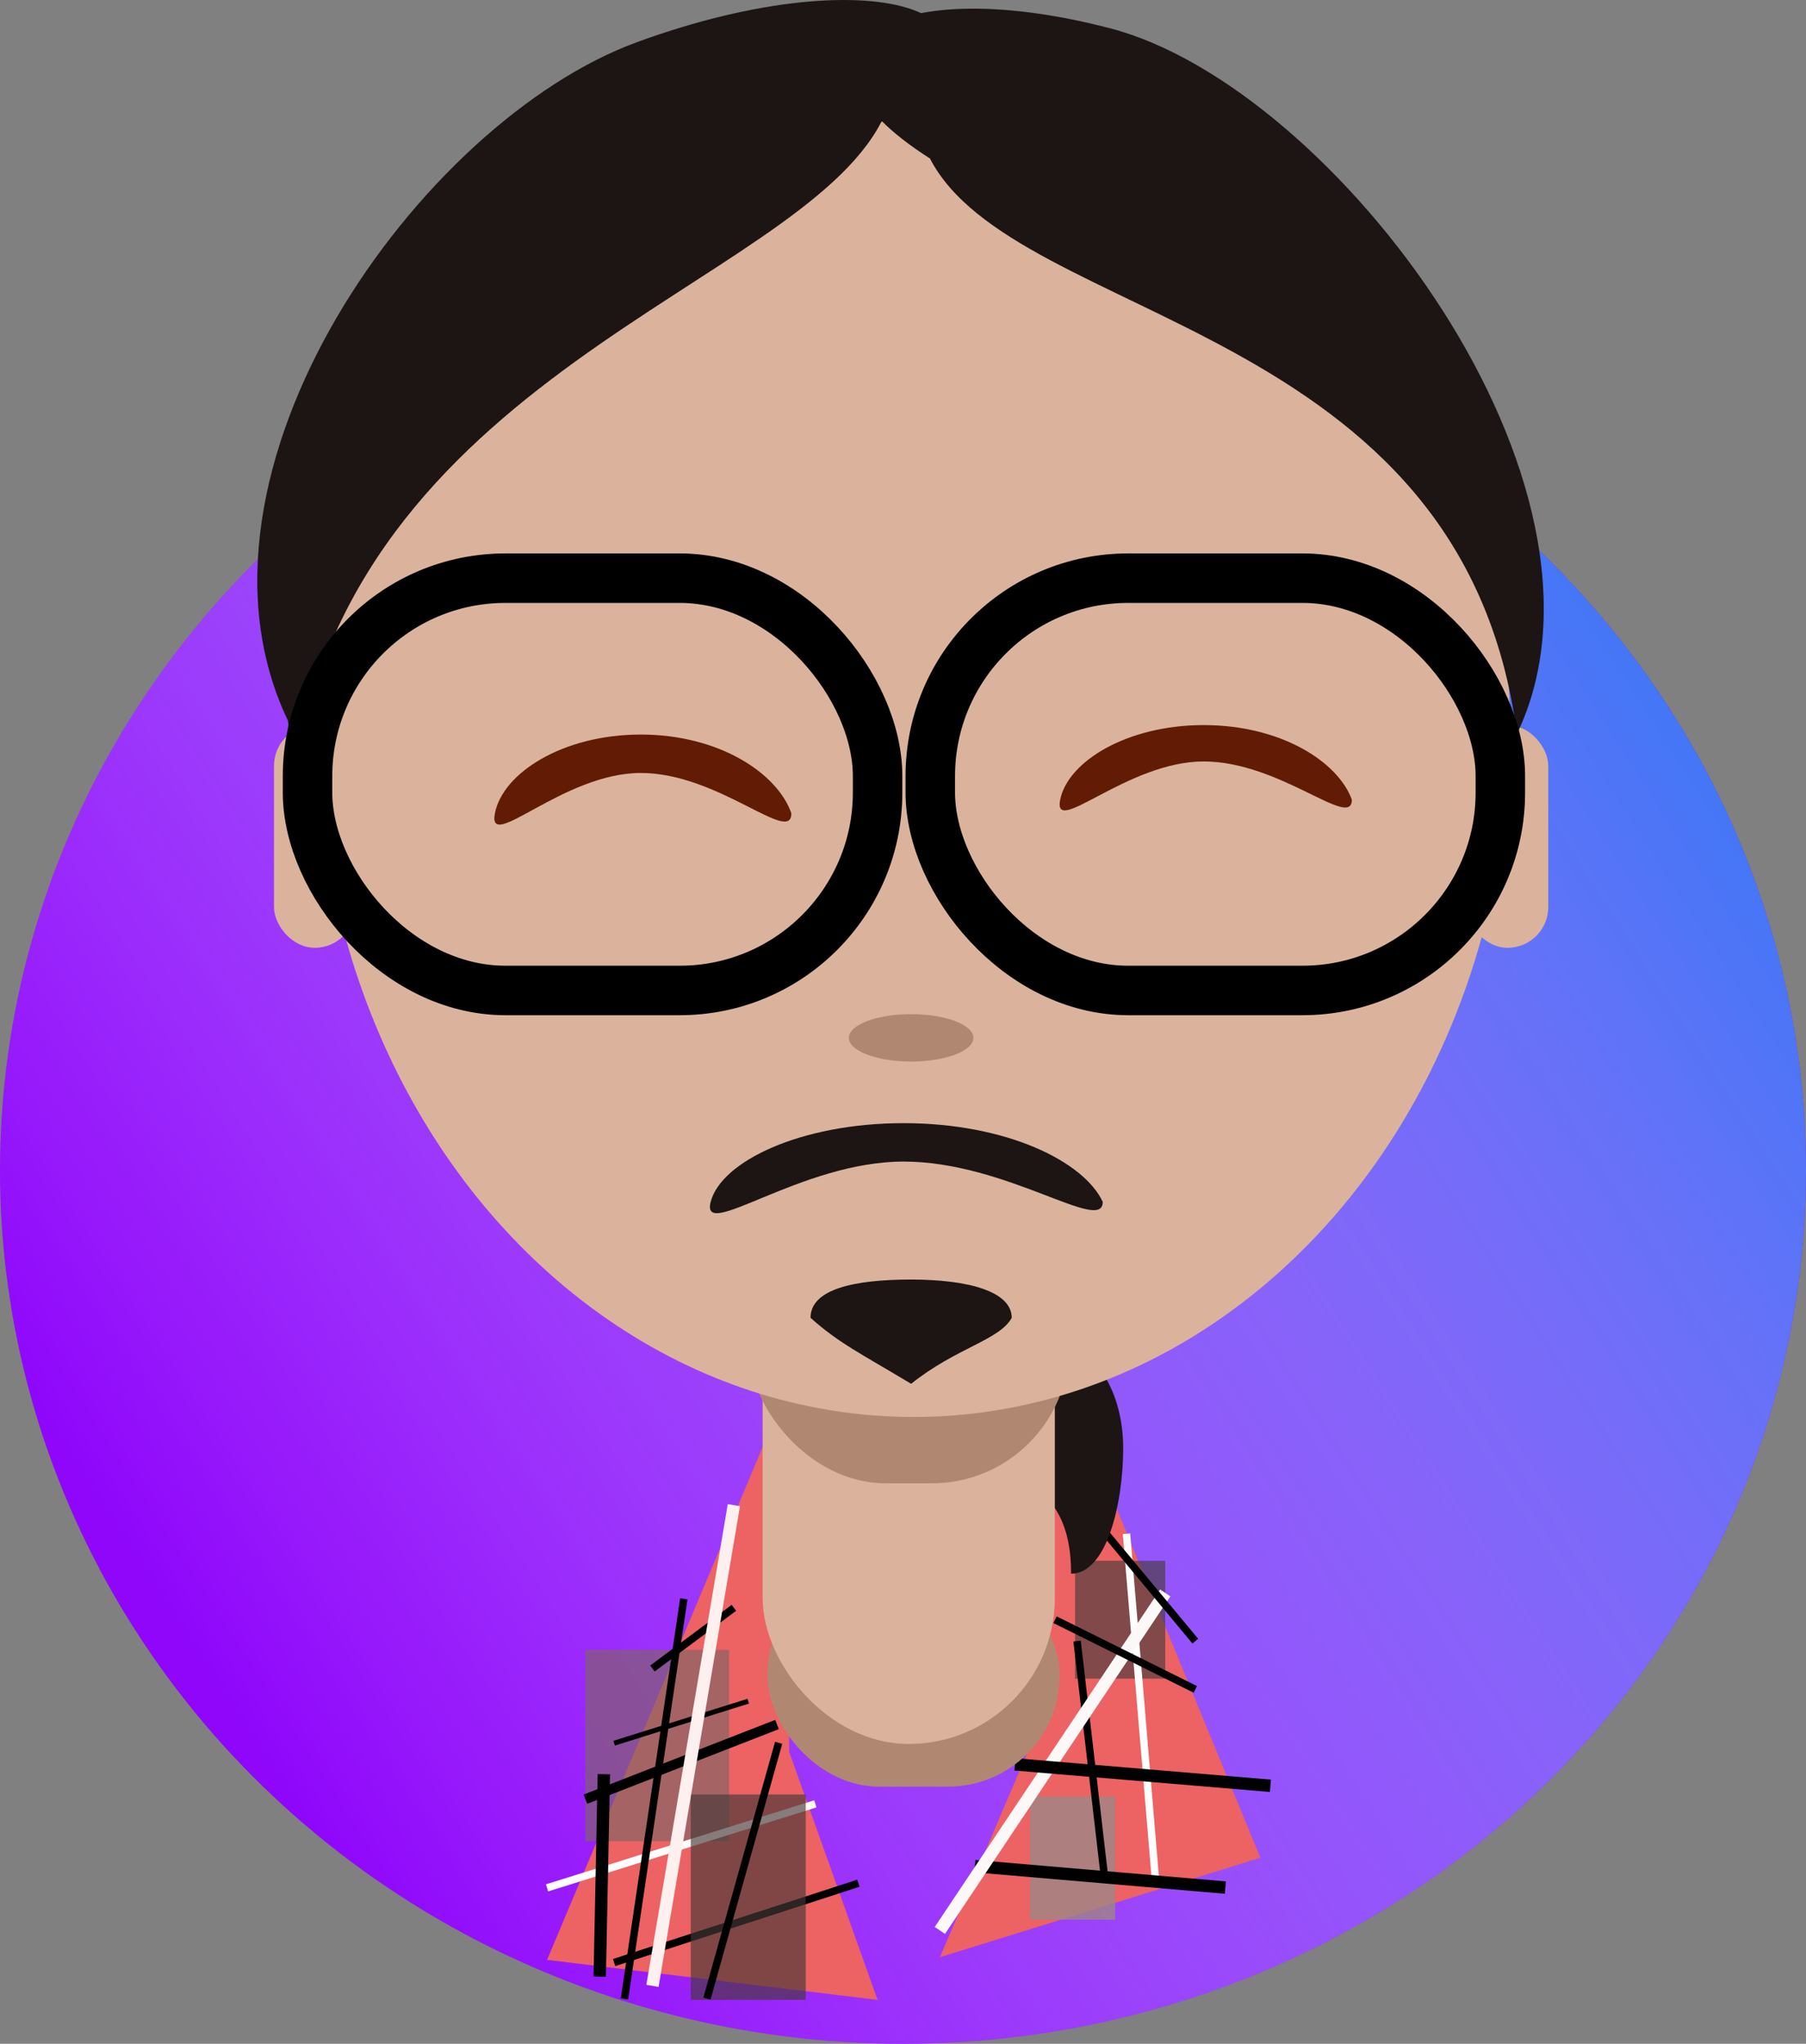 <svg width="365" height="413" viewBox="0 0 365 413" fill="none" xmlns="http://www.w3.org/2000/svg">
<rect x="0" y="0" width="365" height="413" fill="#808080" stroke="none"/>
<ellipse cx="182.5" cy="236.5" rx="182.5" ry="176.5" fill="#8F06FB"/>
<ellipse cx="182.5" cy="236.5" rx="182.5" ry="176.5" fill="url(#paint0_linear)"/>
<path d="M211.766 271.008V344.506L189.952 395.5L254.732 375.401L211.766 271.008Z" fill="#ED6262"/>
<rect x="208.171" y="363.024" width="17.207" height="24.898" fill="#9E8686" fill-opacity="0.8"/>
<rect x="217.281" y="315.392" width="18.219" height="23.816" fill="#473C3C" fill-opacity="0.65"/>
<path d="M227.667 309.922L233.586 380.579" stroke="#FFFEFE" stroke-width="1.5"/>
<path d="M217.682 331.614L223.354 380.421" stroke="black" stroke-width="1.5"/>
<path d="M197.037 377.097L247.646 381.427" stroke="black" stroke-width="2.5"/>
<path d="M189.952 390.087L235.5 321.888" stroke="#FDF8F8" stroke-width="2.5"/>
<path d="M205.135 356.529L256.756 360.859" stroke="black" stroke-width="2.5"/>
<path d="M213.232 327.3L241.573 341.373" stroke="black" stroke-width="1.5"/>
<path d="M217.281 302.402L241.573 331.63" stroke="black" stroke-width="1.5"/>
<path d="M159.5 279.627V353.999L177.366 404.119L110.562 396.035L159.5 279.627Z" fill="#ED6262"/>
<rect x="118.308" y="333.385" width="29.045" height="38.668" fill="#806565" fill-opacity="0.65"/>
<path d="M118.308 363.565L157.034 348.475" stroke="black" stroke-width="2"/>
<path d="M124.117 352.247L151.225 343.759" stroke="black"/>
<path d="M131.862 337.157L148.321 324.897" stroke="black" stroke-width="1.5"/>
<path d="M110.562 381.484L164.78 364.508" stroke="#FFFDFD" stroke-width="1.5"/>
<path d="M124.117 396.574L173.493 380.541" stroke="black" stroke-width="1.5"/>
<rect x="139.607" y="362.621" width="23.236" height="41.497" fill="#453838" fill-opacity="0.65"/>
<path d="M148.321 304.148L131.862 401.289" stroke="#FFF0F0" stroke-width="2.5"/>
<path d="M138.201 323.068L126.208 403.923" stroke="black" stroke-width="1.5"/>
<path d="M157.367 352.172L142.874 403.869" stroke="black" stroke-width="1.5"/>
<path d="M122.041 358.512L121.208 399.414" stroke="black" stroke-width="2.5"/>
<path d="M202 289.845C202 301.233 216.474 297.379 216.474 318C223.595 318 227 304.009 227 292.621C227 281.232 221.227 272 214.105 272C206.984 272 202 278.456 202 289.845Z" fill="#1C1514"/>
<rect x="155.098" y="316.017" width="59.058" height="45.008" rx="22.504" fill="#B08871"/>
<rect x="154.13" y="233.661" width="59.058" height="118.746" rx="29.529" fill="#DBB39C"/>
<rect x="151.225" y="244.195" width="64.867" height="55.542" rx="27.771" fill="#B08871"/>
<ellipse cx="184.627" cy="146.996" rx="120.537" ry="139.335" fill="#DBB39C"/>
<rect x="55.377" y="146.517" width="16.459" height="45.008" rx="8.229" fill="#DBB39C"/>
<rect x="296.451" y="146.517" width="16.459" height="45.008" rx="8.229" fill="#DBB39C"/>
<ellipse cx="184.143" cy="209.72" rx="12.586" ry="4.788" fill="#B08871"/>
<path d="M178.108 24.655C160.804 58.176 69.93 75.564 58.99 159.197C58.99 159.197 64.6 188.591 58.177 145.58C34.188 95.4 84.809 24.58 128.747 8.514C178.108 -9.536 211.245 3.615 178.108 24.655Z" fill="#1C1514"/>
<path d="M187.94 32.017C205.244 65.537 295.642 64.677 306.583 148.31C330.572 98.13 269.777 17.57 224.409 5.732C178.108 -6.35 154.802 10.977 187.94 32.017Z" fill="#1C1514"/>
<path d="M204.475 266.299C201.985 270.818 193.272 272.323 184.143 279.627C173.77 273.397 169.621 271.463 163.812 266.299C163.812 260.481 172.685 258.559 184.143 258.559C195.601 258.559 204.475 260.929 204.475 266.299Z" fill="#1C1514"/>
<path d="M222.87 242.87C222.87 249.398 203.461 234.719 182.621 234.719C161.782 234.719 141.534 251.021 143.63 242.87C145.726 234.719 161.782 226.958 182.621 226.958C203.461 226.958 219.097 234.719 222.87 242.87Z" fill="#1C1514"/>
<rect x="62.154" y="116.831" width="115.212" height="83.314" rx="40" stroke="black" stroke-width="10" stroke-linejoin="round"/>
<rect x="188.016" y="116.831" width="115.212" height="83.314" rx="40" stroke="black" stroke-width="10" stroke-linejoin="round"/>
<path d="M273.215 161.592C273.215 167.776 258.776 153.87 243.274 153.87C227.771 153.87 212.709 169.314 214.268 161.592C215.827 153.87 227.771 146.517 243.274 146.517C258.776 146.517 270.408 153.87 273.215 161.592Z" fill="#621B04"/>
<path d="M159.939 164.345C159.939 170.872 145.264 156.194 129.507 156.194C113.75 156.194 98.441 172.496 100.026 164.345C101.611 156.194 113.75 148.432 129.507 148.432C145.264 148.432 157.086 156.194 159.939 164.345Z" fill="#621B04"/>
<defs>
<linearGradient id="paint0_linear" x1="416.797" y1="133.661" x2="58.178" y2="364.756" gradientUnits="userSpaceOnUse">
<stop stop-color="#0B76F3"/>
<stop offset="1" stop-color="white" stop-opacity="0"/>
</linearGradient>
</defs>
</svg>
